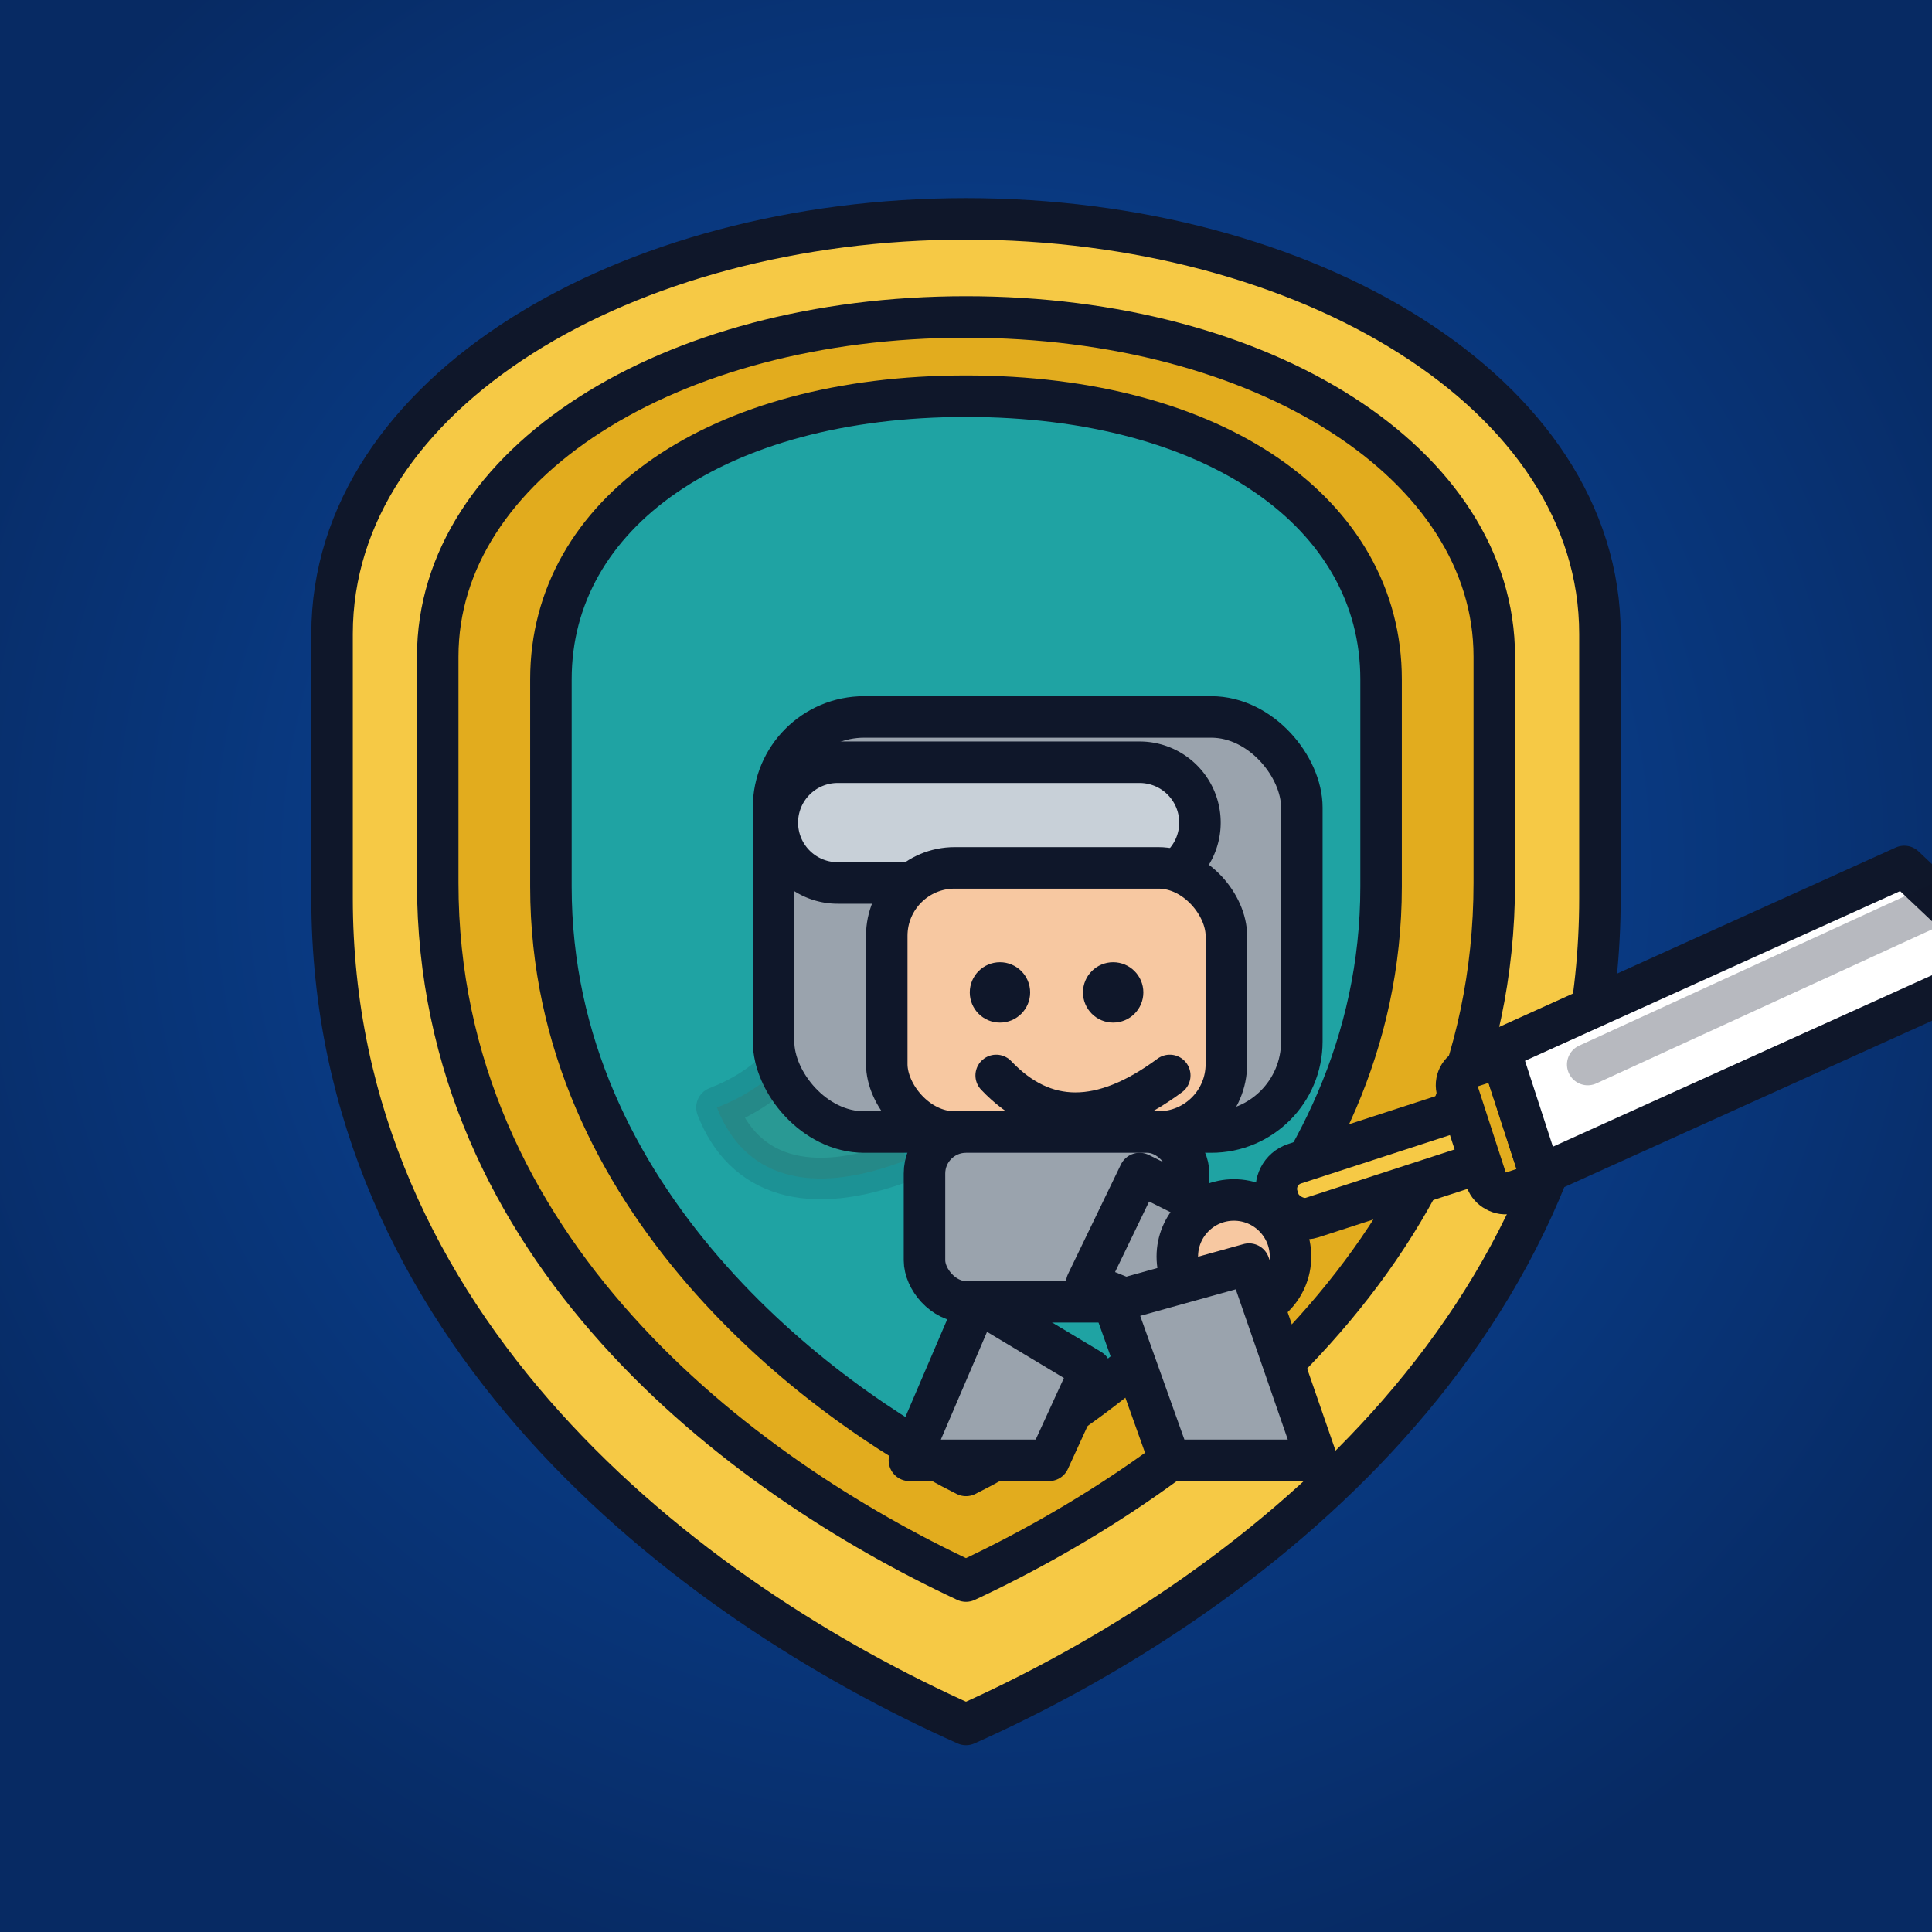 <?xml version="1.0" encoding="UTF-8"?>
<svg xmlns="http://www.w3.org/2000/svg" viewBox="0 0 1024 1024" width="1024" height="1024">
  <defs>
    <style>
      .stroke { stroke: #0f172a; stroke-width: 22; stroke-linejoin: round; stroke-linecap: round; }
      .gold   { fill: #f6c945; }
      .gold-dk{ fill: #e2ac1e; }
      .sky    { fill: #1f87ff; }
      .inner  { fill: #1fa3a3; }
      .skin   { fill: #f7c8a1; }
      .helmet { fill: #9aa3ad; }
      .helmet-hi { fill: #c8d0d8; }
      .brown  { fill: #754c24; }
      .white  { fill: #ffffff; }
      .shadow { opacity: .12; }
    </style>
    <filter id="softShadow" x="-20%" y="-20%" width="140%" height="140%">
      <feDropShadow dx="0" dy="18" stdDeviation="24" flood-color="#0f172a" flood-opacity="0.35"/>
    </filter>
  </defs>

  <!-- circular radial bg glow -->
  <radialGradient id="bgGrad" cx="50%" cy="45%" r="60%">
    <stop offset="0%" stop-color="#0b4da8"/>
    <stop offset="100%" stop-color="#072a63"/>
  </radialGradient>
  <rect x="0" y="0" width="1024" height="1024" fill="url(#bgGrad)"/>

  <!-- Shield outer -->
  <g filter="url(#softShadow)">
    <path class="gold stroke"
      d="M512 116
         C 332 116 176 208 176 336
         v140
         c 0 228 188 372 336 438
         c 148 -66 336 -210 336 -438
         V336
         C 848 208 692 116 512 116 z"/>
    <!-- Shield inner lip -->
    <path class="gold-dk stroke"
      d="M512 168
         C 354 168 232 246 232 348
         v120
         c 0 194 160 314 280 370
         c 120 -56 280 -176 280 -370
         V348
         C 792 246 670 168 512 168 z"/>
    <!-- Inner panel -->
    <path class="inner stroke"
      d="M512 210
         C 380 210 292 272 292 360
         v110
         c 0 166 142 273 220 312
         c 78 -39 220 -146 220 -312
         V360
         C 732 272 644 210 512 210 z"/>
  </g>

  <!-- Knight group -->
  <g id="knight" transform="translate(340,340)">
    <!-- Cape (behind) -->
    <path class="brown stroke shadow"
      d="M140 275
         c -52 20 -86 8 -100 -28
         c 26 -10 44 -28 58 -56
         c 20 20 36 50 42 84 z"/>
    <!-- Helmet main -->
    <rect x="70" y="40" rx="48" ry="48" width="280" height="220" class="helmet stroke"/>
    <!-- Helmet highlight -->
    <path class="helmet-hi stroke"
      d="M104 64 h160 a32 32 0 0 1 32 32 v0
         a32 32 0 0 1 -32 32 h-160 a32 32 0 0 1 -32 -32 v0
         a32 32 0 0 1 32 -32 z"/>
    <!-- Face -->
    <rect x="130" y="120" rx="36" ry="36" width="180" height="140" class="skin stroke"/>
    <!-- Eyes -->
    <circle cx="190" cy="186" r="16" fill="#0f172a"/>
    <circle cx="250" cy="186" r="16" fill="#0f172a"/>
    <!-- Smile -->
    <path d="M188 230 q38 40 92 0" class="stroke" fill="none"/>
    <!-- Body -->
    <rect x="150" y="260" rx="22" ry="22" width="140" height="90" class="helmet stroke"/>
    <!-- Arm holding sword -->
    <path class="helmet stroke" d="M264 282 l60 30 l-24 54 l-64 -26 z"/>
    <circle cx="314" cy="326" r="30" class="skin stroke"/>
    <!-- Legs -->
    <path class="helmet stroke" d="M178 350 l-36 84 h74 l22 -48 z"/>
    <path class="helmet stroke" d="M250 350 l30 84 h78 l-36 -104 z"/>

    <!-- Sword -->
    <g transform="translate(330,240) rotate(-18)">
      <!-- Hilt -->
      <rect x="-10" y="40" width="120" height="30" rx="14" class="gold stroke"/>
      <rect x="98" y="20" width="28" height="70" rx="10" class="gold-dk stroke"/>
      <!-- Blade -->
      <path class="white stroke"
        d="M126 16 L360 -10 L396 56 L126 86 Z"/>
      <!-- blade center line -->
      <path d="M168 38 L374 14" class="stroke" stroke-opacity=".3" fill="none"/>
    </g>
  </g>
</svg>
